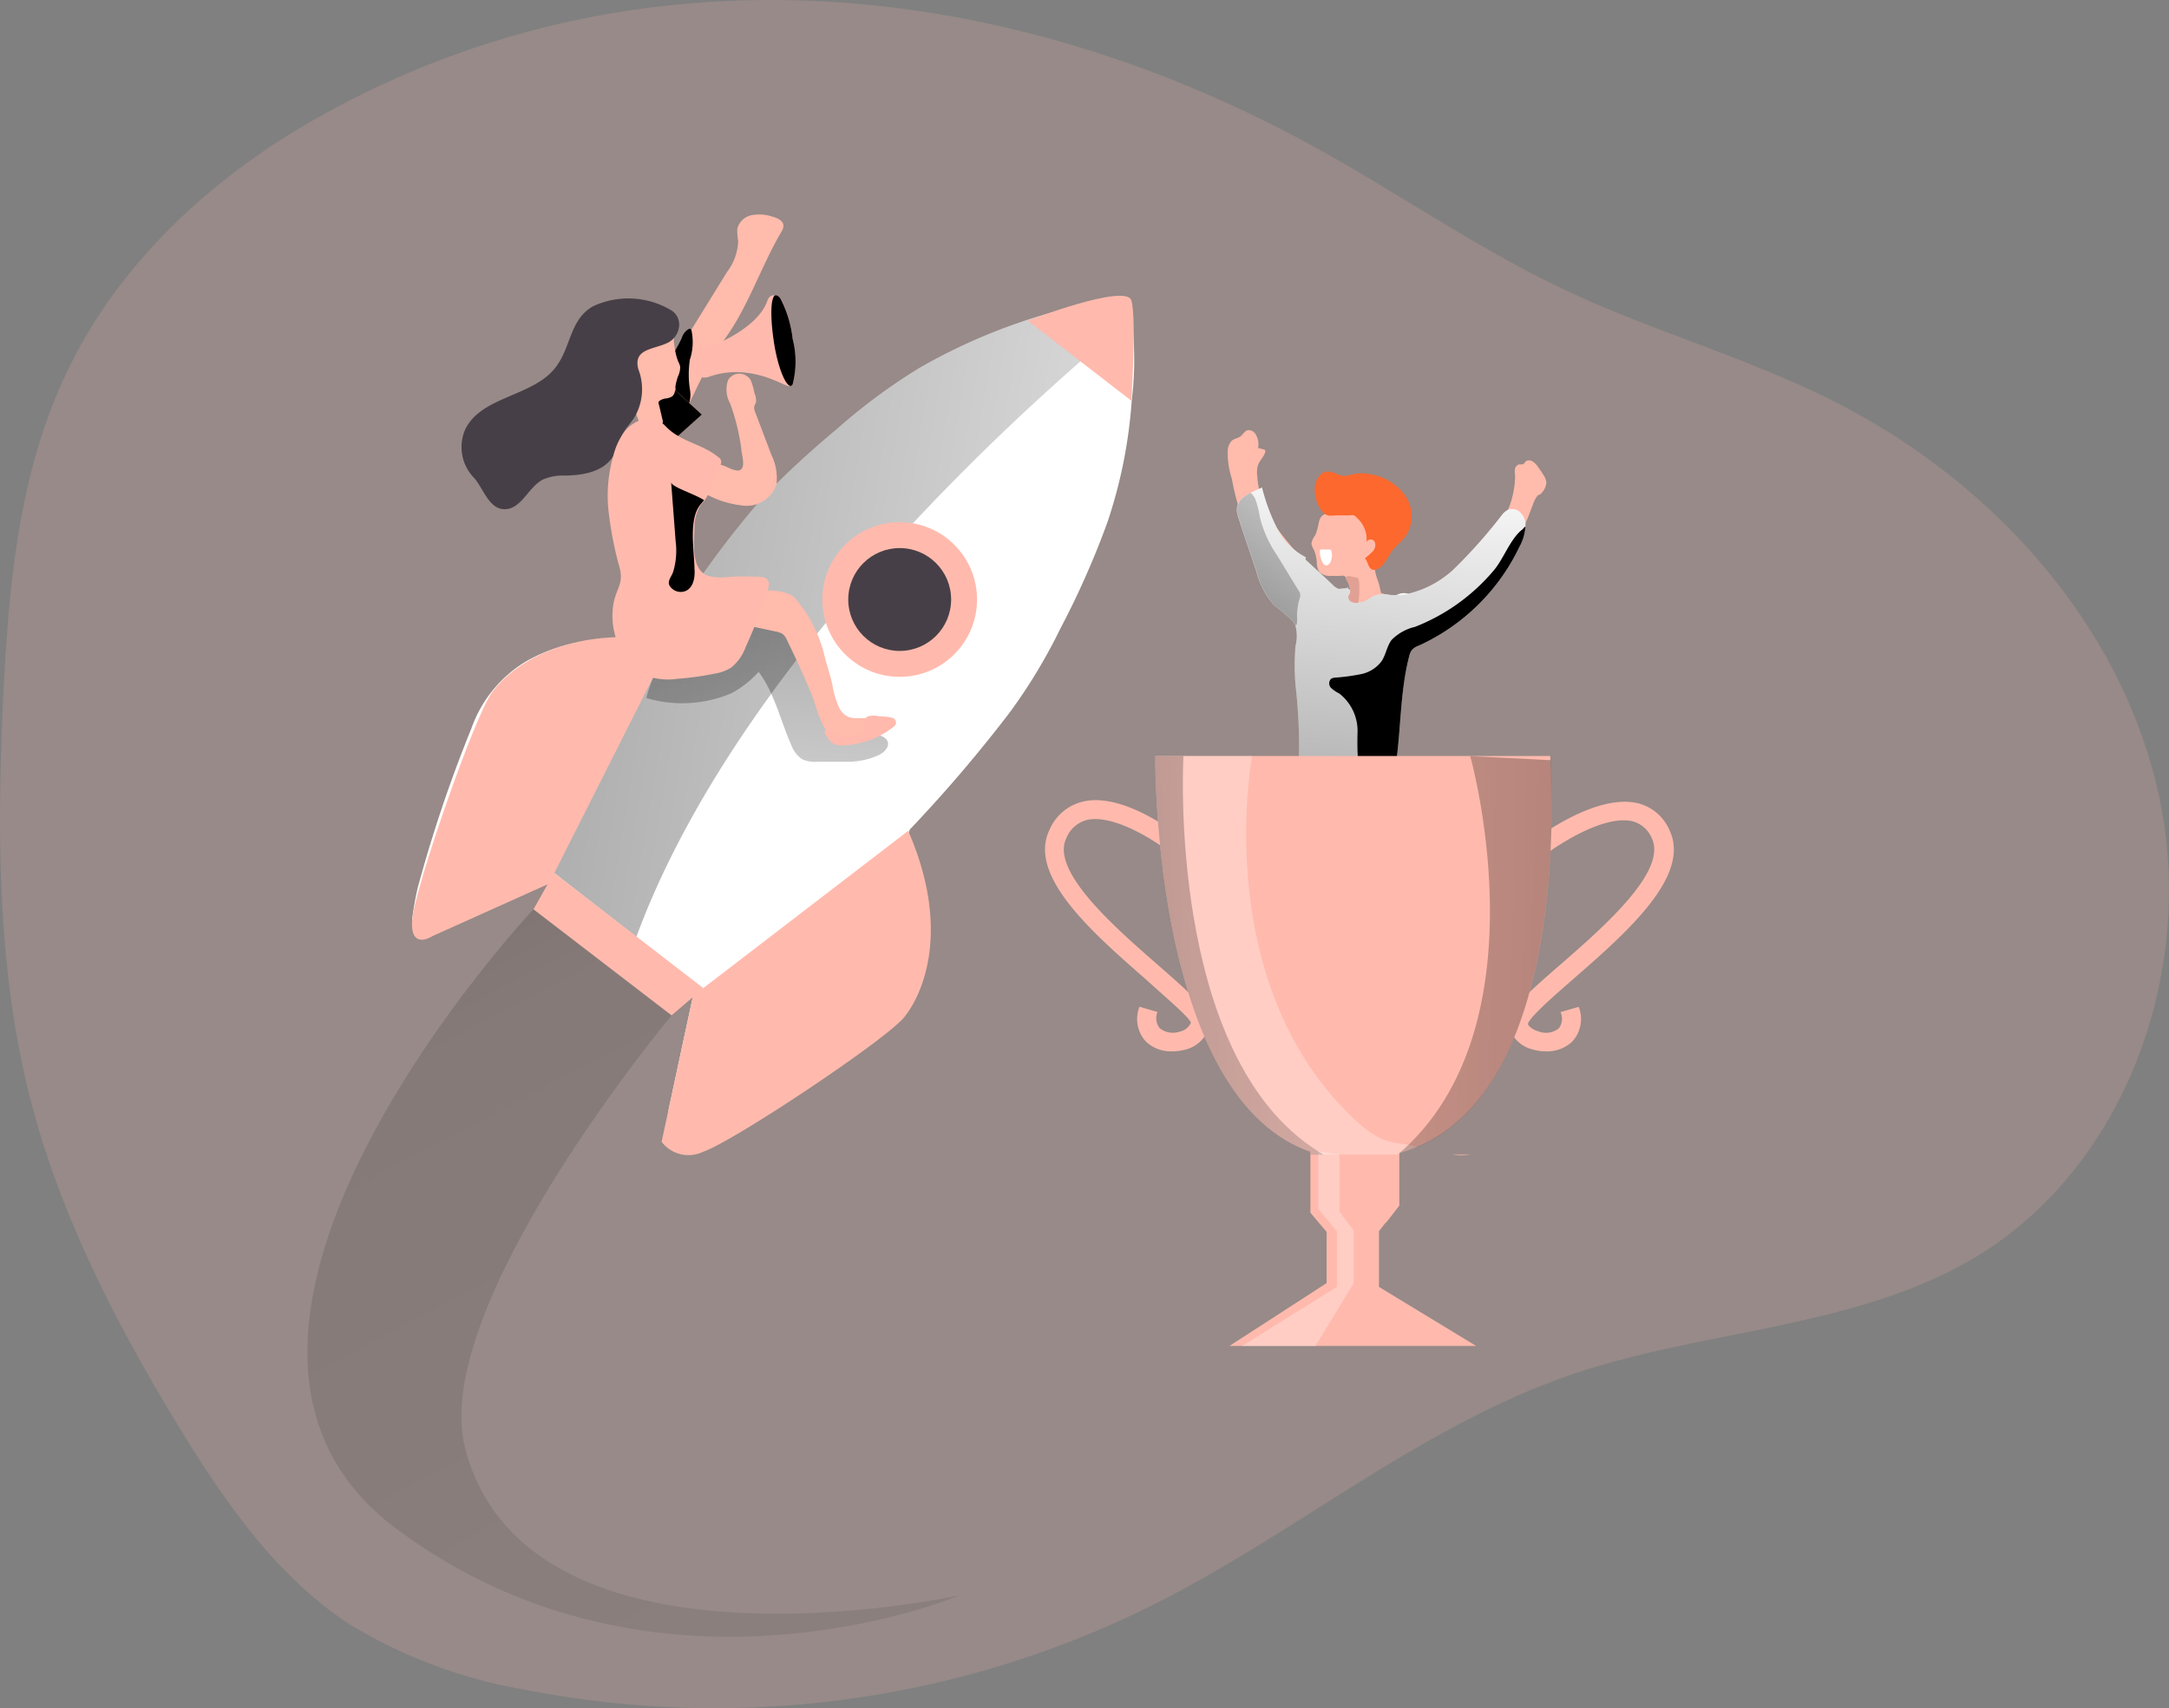 <svg xmlns="http://www.w3.org/2000/svg" xmlns:xlink="http://www.w3.org/1999/xlink" width="537.203" height="423.156" viewBox="0 0 537.203 423.156"><rect x="0" y="0" width="537.203" height="423.156" fill="#808080" stroke="none"/><defs><style>.a,.g{fill:#ffbaad;}.a{opacity:0.18;isolation:isolate;}.b{fill:#ffbbab;}.c,.o{fill:#fff;}.d{fill:#020202;opacity:0.1;}.e{fill:#fc682d;}.f{fill:#e0a194;}.h{fill:url(#a);}.i{fill:url(#b);}.j{fill:url(#c);}.k{fill:url(#d);}.l{fill:url(#e);}.m{fill:#473f47;}.n{opacity:0.36;fill:url(#f);}.o{opacity:0.28;}.p{fill:url(#g);}.q{fill:url(#h);}.r{fill:url(#i);}.s{fill:url(#j);}.t{fill:url(#k);}.u{fill:url(#l);}</style><linearGradient id="a" x1="0.386" y1="1.428" x2="0.521" y2="-0.135" gradientUnits="objectBoundingBox"><stop offset="0.01"/><stop offset="0.08" stop-opacity="0.69"/><stop offset="0.21" stop-opacity="0.322"/><stop offset="1" stop-opacity="0"/></linearGradient><linearGradient id="b" x1="-0.37" y1="1.814" x2="1.827" y2="-1.489" xlink:href="#a"/><linearGradient id="c" x1="-11.276" y1="14.024" x2="-13.08" y2="12.888" xlink:href="#a"/><linearGradient id="d" x1="-0.488" y1="0.313" x2="1.641" y2="0.696" gradientUnits="objectBoundingBox"><stop offset="0.01"/><stop offset="0.13" stop-opacity="0.69"/><stop offset="0.25" stop-opacity="0.322"/><stop offset="1" stop-opacity="0"/></linearGradient><linearGradient id="e" x1="0.634" y1="-0.911" x2="0.326" y2="2.874" xlink:href="#d"/><linearGradient id="f" x1="-0.149" y1="-0.353" x2="1.528" y2="2.655" xlink:href="#a"/><linearGradient id="g" x1="-2.096" y1="0.698" x2="3" y2="0.309" xlink:href="#d"/><linearGradient id="h" x1="3.149" y1="0.647" x2="-3.624" y2="0.284" xlink:href="#d"/><linearGradient id="i" x1="128.2" y1="-30.563" x2="131.248" y2="-30.936" xlink:href="#d"/><linearGradient id="j" x1="68.938" y1="-41.403" x2="72.087" y2="-41.85" xlink:href="#d"/><linearGradient id="k" x1="110.038" y1="-23.14" x2="116.967" y2="-22.647" xlink:href="#d"/><linearGradient id="l" x1="162.966" y1="-27.848" x2="169.199" y2="-27.335" xlink:href="#d"/></defs><g transform="translate(0 0.002)"><path class="a" d="M87.7,44C62.121,58.46,39.462,79.238,26.528,105.593s-15.138,55.658-16.5,84.574c-1.361,32.416-1.2,64.832,6.743,96.276,7.358,28.948,21.2,55.853,36.727,81.364,11.41,18.737,24.28,37.408,42.692,49.37a124.477,124.477,0,0,0,43.989,16.208,243.12,243.12,0,0,0,154.852-21.2c35.658-17.894,66.647-44.572,104.282-57.247,33.032-11.119,70.116-11.151,99.874-29.174,37.084-22.691,54.07-71.121,44.993-113.618s-41.006-77.8-79.711-97.637c-21.946-11.216-45.674-17.7-67.782-28.17s-42.3-24.8-63.86-36.436C255.807,8.247,165.3.111,87.7,44Z" transform="translate(-9.38 -14.66)"/><path class="b" d="M128.624,60.664l4.311,1.815a6.483,6.483,0,0,1,3.793,2.82,6.483,6.483,0,0,1-.227,4.441c-.583,1.913-1.264,3.825-2.01,5.705-.972,2.5-2.107,4.96-2.853,7.521a54.492,54.492,0,0,0-.778,19.741c0,2.139-2.723,3.242-4.83,3.533a23.4,23.4,0,0,1-11.962-.616,2.561,2.561,0,0,1-.972-.519,2.2,2.2,0,0,1-.454-1.588c-.227-3.533-.227-7.2-.713-10.438a28.69,28.69,0,0,0-1.07-5.219,49.849,49.849,0,0,1-.843-5.057c-.292-1.361-.713-2.691-.94-4.052a7.683,7.683,0,0,1,.292-4.117c.584-1.426,1.394-2.755,2.107-4.117a40.75,40.75,0,0,0,2.01-4.571,12.61,12.61,0,0,1,1.394-3.242,8.2,8.2,0,0,1,6.321-2.917A17.407,17.407,0,0,1,128.624,60.664Z" transform="translate(213.754 86.316)"/><path class="b" d="M114.95,71.194A20.033,20.033,0,0,1,112,66.1a28.105,28.105,0,0,1-1.491-7.261,6.094,6.094,0,0,1,.194-2.658c.421-1.167,1.459-2.042,1.783-3.242a.551.551,0,0,0,0-.389.565.565,0,0,0-.421-.259l-1.361-.357a4.636,4.636,0,0,0-.519-3.242,2.01,2.01,0,0,0-1.88-1.167c-.843,0-1.264,1.07-1.977,1.556s-1.491.551-2.107,1.037a3.89,3.89,0,0,0-1.037,2.593,20.681,20.681,0,0,0,1.037,6.872,60.4,60.4,0,0,0,13.615,28.753c2.01,2.366,9.725,11.7,12.772,9.3,4.311-3.242,1.491-8.59-1.491-11.151a85.512,85.512,0,0,1-14.166-15.3Z" transform="translate(200.88 59.027)"/><path class="c" d="M120.652,59.52c-1.459,2.237-2.885,4.538-4.214,6.872a3.241,3.241,0,0,0-.584,2.431,2.4,2.4,0,0,0,1.232,1.232,7.358,7.358,0,0,0,7.067-.583,24.28,24.28,0,0,0,5.349-5.154,10.956,10.956,0,0,1,2.982-2.755,3.793,3.793,0,0,1,3.89,0,2.366,2.366,0,0,1,.551,3.5,1.771,1.771,0,0,0-2.269-1.426,4.668,4.668,0,0,0-2.3,2.042,34.331,34.331,0,0,0-2.139,3.469,10.081,10.081,0,0,0-1.135,2.82,9.207,9.207,0,0,0,2.431,6.743,8.687,8.687,0,0,1,1.426,2.4,8.4,8.4,0,0,1-.324,4.182,56.73,56.73,0,0,0-.875,17.375,3.63,3.63,0,0,1-.681,3.242,3.242,3.242,0,0,1-2.2.681c-3.728,0-7.423-.843-11.184-.746a62.139,62.139,0,0,1-6.937.357,1,1,0,0,1-1.07-1.329,72.288,72.288,0,0,0,.486-19.45,44.668,44.668,0,0,1-1.426-8.979,4.408,4.408,0,0,1,.357-1.945,6.969,6.969,0,0,1,1.135-1.621,25.673,25.673,0,0,0,5.122-10.081" transform="translate(213.298 85.904)"/><path class="d" d="M118.8,77.2a3.5,3.5,0,0,1-1.264,2.853,5.928,5.928,0,0,0-.778.421c-.486.454-.421,1.232-.519,1.88a9.92,9.92,0,0,1-1.88,3.242,2.885,2.885,0,0,0,0,3.533c.584.583,1.556.681,2.042,1.361s0,2.885,1,3.566a1.491,1.491,0,0,0,1.848-.583,4.246,4.246,0,0,0,.551-2.01q1.135-10.924,2.075-21.946a2.366,2.366,0,0,0-.616-2.172c-.486-.681-1.135-1.977-1.848-2.334-.81,1.2-.194,3.793-.194,5.187C119.091,72.563,118.993,74.9,118.8,77.2Z" transform="translate(224.584 98.21)"/><path class="b" d="M110.39,60.526a4.084,4.084,0,0,0-.81,1.88,3.7,3.7,0,0,0,.519,1.361,9.174,9.174,0,0,1,.81,3.242,4.408,4.408,0,0,0,.616,2.4,3.7,3.7,0,0,0,2.853,1h2.4a1.621,1.621,0,0,1,.875,0,1.426,1.426,0,0,1,.616.616,17.181,17.181,0,0,1,1.329,5.511,2.01,2.01,0,0,0,.421.875,1.686,1.686,0,0,0,.648.551,7.164,7.164,0,0,0,5.251,0,2.01,2.01,0,0,0,1.07-.778,2.2,2.2,0,0,0,0-1.459,26.41,26.41,0,0,0-.843-3.857,14,14,0,0,1-1.037-5.219c0-1.588.875-3.047,1.135-4.6a7.747,7.747,0,0,0-4.571-7.974,9.206,9.206,0,0,0-7.974.583c-.875.454-1.588.681-2.01,1.621S111.168,59.2,110.39,60.526Z" transform="translate(215.229 72.256)"/><path class="e" d="M110.057,57.011a8.43,8.43,0,0,1-.227-1.815c0-2.075,1.2-4.441,3.242-4.506,1.459,0,2.755,1.1,4.247,1.1a12.089,12.089,0,0,0,1.815-.389,10.6,10.6,0,0,1,4.733,0,13.128,13.128,0,0,1,8.363,5.251,8.882,8.882,0,0,1,.324,9.725c-1.07,1.621-2.723,2.788-3.858,4.376a32.81,32.81,0,0,1-1.783,2.885c-.583.681-1.945,1.783-2.917,1.3s-1.037-2.075-1.718-2.755A23.7,23.7,0,0,0,124.19,70.5a2.269,2.269,0,0,0,.519-2.334,1.131,1.131,0,0,0-2.042,0,7.132,7.132,0,0,0-2.269-5.9,2.918,2.918,0,0,0-.843-.713,2.95,2.95,0,0,0-1.07,0H115.5c-1.718,0-2.561.486-3.793-.972a7.845,7.845,0,0,1-1.653-3.566Z" transform="translate(215.789 66.111)"/><path class="f" d="M117.159,58.963a1.037,1.037,0,0,1,.746.227,1.232,1.232,0,0,1,.259.778,23.956,23.956,0,0,1,0,4.311,3.469,3.469,0,0,1-.292,1.1,1.135,1.135,0,0,1-.94.583c-.421,0-.778-.357-1.232-.454a1.621,1.621,0,0,0-1.361.324,6.064,6.064,0,0,0-.972,1.07A21.263,21.263,0,0,1,111,69.434a20.164,20.164,0,0,1,2.593-5.543,2.626,2.626,0,0,1,1.167-1.135,1.192,1.192,0,0,0,1.135-.421c.259-.421,0-1.232-.292-1.783s-1.037-1.329-.583-1.718S116.77,58.931,117.159,58.963Z" transform="translate(218.412 84.029)"/><path class="b" d="M137.537,71.142a36.44,36.44,0,0,0,3.566-3.858,22.173,22.173,0,0,0,4.862-13.777,4.052,4.052,0,0,1,0-1.653,1.394,1.394,0,0,1,1.135-1.037,2.626,2.626,0,0,0,.713,0c.357,0,.519-.486.81-.746a1.524,1.524,0,0,1,1.621,0,4.474,4.474,0,0,1,1.264,1.2c.519.713,1.037,1.459,1.491,2.2a3.857,3.857,0,0,1,.713,1.945,4.408,4.408,0,0,1-1.588,2.885c-1,0-1.783,2.691-2.042,3.242-.519,1.459-1.1,2.917-1.75,4.311A61.591,61.591,0,0,1,131.6,87.642c-2.4,1.977-11.475,9.725-14.2,6.969-3.728-3.955,0-8.72,3.242-10.762A84.282,84.282,0,0,0,137.537,71.142Z" transform="translate(229.283 64.201)"/><path class="c" d="M110.959,56.7a10.924,10.924,0,0,1,1.783,0,.259.259,0,0,1,.227,0h0a4.213,4.213,0,0,1,0,2.82,2.172,2.172,0,0,1-.616.908.94.94,0,0,1-1.037,0,1.653,1.653,0,0,1-.519-.778,5.511,5.511,0,0,1-.551-2.95h0a2.528,2.528,0,0,1,1.1,0" transform="translate(216.67 79.451)"/><path class="g" d="M109.472,57.386h-.292a.195.195,0,0,1,.292,0Z" transform="translate(214.332 80.972)"/><path class="c" d="M175.36,61.57a11.67,11.67,0,0,1-1.459,4.992A51.088,51.088,0,0,1,148.909,91.1a3.987,3.987,0,0,0-1.653,1.037,4.085,4.085,0,0,0-.681,1.524c-2.5,9.725-1.945,19.644-3.728,29.369a3.825,3.825,0,0,1-1,2.334,3.987,3.987,0,0,1-2.95.681h-2.107a145.108,145.108,0,0,1-14.944-1.588,3.469,3.469,0,0,1-2.3-1.037,3.533,3.533,0,0,1-.324-2.528,132.9,132.9,0,0,0-.81-20,57.312,57.312,0,0,1,0-9.725,10.114,10.114,0,0,0,0-4.927,4.6,4.6,0,0,0-.778-1.3,50.238,50.238,0,0,0-4.473-3.793,20.358,20.358,0,0,1-4.473-8.525c-1.491-4.473-3.047-8.914-4.473-13.388-1.07-3.242.616-4.765,3.047-6,.875-.454,1.848-.875,2.853-1.329a48.624,48.624,0,0,0,3.7,10.017,16.532,16.532,0,0,0,7.261,7.326.2.2,0,0,0-.194.195.746.746,0,0,0,.324.616c2.172,2.01,4.376,3.987,6.483,6.029a3.76,3.76,0,0,0,1.459.94c.648,0,2.885-.583,2.788.616a.422.422,0,0,1,0,.194c0,.421-.389.746-.454,1.167a1.3,1.3,0,0,0,.746,1.232,2.626,2.626,0,0,0,1.491.259,5.577,5.577,0,0,0,1.653-.357c.875-.357,1.588-.972,2.431-1.394a6.775,6.775,0,0,1,4.02-.227,16.208,16.208,0,0,0,4.344-.259,25.155,25.155,0,0,0,11.119-5.8,126.612,126.612,0,0,0,12.253-13.744,4.473,4.473,0,0,1,1.588-1.329,2.918,2.918,0,0,1,3.047.778A4.344,4.344,0,0,1,175.36,61.57Z" transform="translate(202.449 68.845)"/><path class="h" d="M175.36,61.57a11.67,11.67,0,0,1-1.459,4.992A51.088,51.088,0,0,1,148.909,91.1a3.987,3.987,0,0,0-1.653,1.037,4.085,4.085,0,0,0-.681,1.524c-2.5,9.725-1.945,19.644-3.728,29.369a3.825,3.825,0,0,1-1,2.334,3.987,3.987,0,0,1-2.95.681h-2.107a145.108,145.108,0,0,1-14.944-1.588,3.469,3.469,0,0,1-2.3-1.037,3.533,3.533,0,0,1-.324-2.528,132.9,132.9,0,0,0-.81-20,57.312,57.312,0,0,1,0-9.725,10.114,10.114,0,0,0,0-4.927,4.6,4.6,0,0,0-.778-1.3,50.238,50.238,0,0,0-4.473-3.793,20.358,20.358,0,0,1-4.473-8.525c-1.491-4.473-3.047-8.914-4.473-13.388-1.07-3.242.616-4.765,3.047-6,.875-.454,1.848-.875,2.853-1.329a48.624,48.624,0,0,0,3.7,10.017,16.532,16.532,0,0,0,7.261,7.326.2.2,0,0,0-.194.195.746.746,0,0,0,.324.616c2.172,2.01,4.376,3.987,6.483,6.029a3.76,3.76,0,0,0,1.459.94c.648,0,2.885-.583,2.788.616a.422.422,0,0,1,0,.194c0,.421-.389.746-.454,1.167a1.3,1.3,0,0,0,.746,1.232,2.626,2.626,0,0,0,1.491.259,5.577,5.577,0,0,0,1.653-.357c.875-.357,1.588-.972,2.431-1.394a6.775,6.775,0,0,1,4.02-.227,16.208,16.208,0,0,0,4.344-.259,25.155,25.155,0,0,0,11.119-5.8,126.612,126.612,0,0,0,12.253-13.744,4.473,4.473,0,0,1,1.588-1.329,2.918,2.918,0,0,1,3.047.778A4.344,4.344,0,0,1,175.36,61.57Z" transform="translate(202.449 68.845)"/><path class="i" d="M118.425,85.19c-.259-.389-.486-.81-.778-1.167a50.248,50.248,0,0,0-4.473-3.793A20.357,20.357,0,0,1,108.7,71.7c-1.491-4.473-3.047-8.914-4.473-13.388-1.07-3.242.616-4.765,3.047-6a4.96,4.96,0,0,1,1.167,1.653,20.908,20.908,0,0,1,1.07,4.246,28.623,28.623,0,0,0,4.084,9.271c1.913,3.047,3.728,6.159,5.64,9.206a2.1,2.1,0,0,1,.259.551,1.783,1.783,0,0,1,0,.908,15.852,15.852,0,0,0-.713,3.7C118.62,82.629,119.041,84.768,118.425,85.19Z" transform="translate(202.494 69.764)"/><path class="j" d="M159.548,54.89a11.67,11.67,0,0,1-1.459,4.992A51.088,51.088,0,0,1,133.1,84.421a3.987,3.987,0,0,0-1.653,1.037,4.084,4.084,0,0,0-.681,1.524c-2.5,9.725-1.945,19.644-3.728,29.369a3.825,3.825,0,0,1-1,2.334,3.987,3.987,0,0,1-2.95.681h-2.107a3.241,3.241,0,0,1-1.686-.616,2.787,2.787,0,0,1-.843-1.686,74.106,74.106,0,0,1-.486-11.086,11.767,11.767,0,0,0-4.538-9.725,8.138,8.138,0,0,1-2.042-1.394,1.588,1.588,0,0,1,0-2.2,1.945,1.945,0,0,1,1.037-.324,50.572,50.572,0,0,0,6.289-.843,8.428,8.428,0,0,0,5.219-3.242c1.07-1.621,1.3-3.7,2.464-5.251a11.962,11.962,0,0,1,5.8-3.242A48.624,48.624,0,0,0,151.833,65.62c2.334-2.82,4.117-7.91,7-10.017a3.5,3.5,0,0,1,.713-.713Z" transform="translate(218.261 75.525)"/><g transform="translate(102.078 74.4)"><path class="c" d="M152.965,218.978A283.672,283.672,0,0,1,110.5,244.327l-2.107.259h-.583a3.922,3.922,0,0,1-3.663-4.733,30.335,30.335,0,0,1,.616-3.5q2.82-13.226,5.673-26.419a1.491,1.491,0,0,0-.648-1.75l-33.94-26.354a1.361,1.361,0,0,0-1.653-.195c-2.01,1.037-4.084,1.977-6.159,2.917-7.294,3.436-14.328,6.678-21.524,9.919a3.76,3.76,0,0,1-5.219-2.042l-.421-.972v-.519a77.411,77.411,0,0,1,1.361-7.747,339.6,339.6,0,0,1,13.323-39.58,31.606,31.606,0,0,1,13.582-16.6,41.525,41.525,0,0,1,15.56-5.089,112.517,112.517,0,0,1,12.772-1.1h4.052a2.139,2.139,0,0,0,1.426-.843c3.242-4.733,6.289-9.725,9.725-14.263A232.842,232.842,0,0,1,128.1,86.04a243.4,243.4,0,0,1,18.023-16.6,145.128,145.128,0,0,1,20.422-15.106,142.631,142.631,0,0,1,34.62-14.231c2.334-.713,4.7-1.329,7.067-1.977l4.862-.519h.875a6,6,0,0,1,4.992,4.084,1.915,1.915,0,0,1,0,.421,25.72,25.72,0,0,1,.454,3.242,83.57,83.57,0,0,1-.324,17.083,120.33,120.33,0,0,1-6,30.082,210.477,210.477,0,0,1-11.67,26.387,135.107,135.107,0,0,1-12.513,20.746,351.855,351.855,0,0,1-24.442,28.688,1.815,1.815,0,0,0-.486,1.977c.583,2.528,1.135,5.057,1.588,7.585a58.8,58.8,0,0,1,1.3,15.981,31.833,31.833,0,0,1-13.906,25.09Z" transform="translate(-40.87 -37.61)"/></g><path class="k" d="M72.122,195.314,51.7,179.4s8.785-27.067,21.492-58.576h4.052a2.139,2.139,0,0,0,1.426-.843c3.242-4.733,6.289-9.725,9.725-14.263a232.84,232.84,0,0,1,15.43-19.677,243.429,243.429,0,0,1,18.023-16.6A145.128,145.128,0,0,1,142.27,54.337a142.632,142.632,0,0,1,34.62-14.231c2.334-.713,4.7-1.329,7.067-1.977l4.862-.519h.875a6,6,0,0,1,4.992,4.084,1.915,1.915,0,0,1,0,.421C183.115,51.516,99.514,120.6,72.122,195.314Z" transform="translate(85.485 36.79)"/><path class="l" d="M79.733,83.395a24.377,24.377,0,0,0,6.84-5.349C90.56,83.33,91.954,90.072,94.645,96.1a7.132,7.132,0,0,0,2.788,3.631,7.877,7.877,0,0,0,3.7.583h7.488a18.444,18.444,0,0,0,7.715-1.653c1.329-.648,2.626-1.945,2.237-3.242s-2.269-1.88-3.793-1.88a18.638,18.638,0,0,1-5.705-.519,9.984,9.984,0,0,1-5.219-5.251,41.82,41.82,0,0,1-2.528-6.807A78.67,78.67,0,0,0,96.4,69.423a21.653,21.653,0,0,0-4.441-6.191,9.3,9.3,0,0,0-6.937-2.593c-4.6.486-7.585,5.154-11.864,6.9a32.935,32.935,0,0,0-5.932,2.075,12.027,12.027,0,0,0-3.047,3.242,35.009,35.009,0,0,0-5.413,11.67A31.282,31.282,0,0,0,79.733,83.395Z" transform="translate(101.31 88.384)"/><path class="b" d="M69.871,59.834s6.483-.583,8.882,1.783a34.329,34.329,0,0,1,7.553,15.106c.583,2.139,1.3,4.214,1.783,6.483a21.428,21.428,0,0,0,1.751,5.8,4.668,4.668,0,0,0,2.5,2.237,8.687,8.687,0,0,0,2.593.195,20.519,20.519,0,0,1,3.242.227,1.264,1.264,0,0,1,.583.194,1.167,1.167,0,0,1,.227.551,3.242,3.242,0,0,1-1.264,2.95,13.55,13.55,0,0,1-8.817,1c-3.566-1.2-4.7-7.812-6-10.892-1.88-4.506-3.89-8.914-6.029-13.291a4.117,4.117,0,0,0-1.037-1.524,4.441,4.441,0,0,0-1.783-.681L66.24,68.295C66.986,65.474,69.06,62.622,69.871,59.834Z" transform="translate(118.077 86.465)"/><circle class="g" cx="19.158" cy="19.158" r="19.158" transform="translate(203.67 129.346)"/><circle class="m" cx="12.74" cy="12.74" r="12.74" transform="translate(210.088 135.764)"/><path class="g" d="M105.145,64.293,74.771,124.457,45.953,137.423s-5.608,3.728-5.057-3.922,15.43-50.634,19.871-56.6S78.726,60.046,105.145,64.293Z" transform="translate(61.182 94.454)"/><path class="g" d="M121,78.15,67.71,119.059l-7.78,36.111a8.331,8.331,0,0,0,10.308,2.464c7.294-2.431,44.993-27.554,49.694-33.226S131.7,102.657,121,78.15Z" transform="translate(103.933 127.665)"/><path class="g" d="M87.9,43.421,113.574,63.26s1.329-20.552,0-24.863S87.9,43.421,87.9,43.421Z" transform="translate(166.631 36.004)"/><path class="g" d="M45.849,66.7,40.76,75.744,74.959,102l7.877-6.743Z" transform="translate(91.368 149.521)"/><path class="n" d="M88.858,84.14S-9.881,189.3,54.886,237.6,194.5,254.065,194.5,254.065,87.529,277.7,71.937,217.694c-9.109-35.107,51.12-107.265,51.12-107.265Z" transform="translate(43.27 141.092)"/><path class="g" d="M153.05,203.942l24.053,14.62H116.031L140.084,203V190.327l-4.02-4.765V170.456C96.711,156.841,97.651,72.43,97.651,72.43h97.832v1c.583,9.271,3.858,80.327-33,95.822a33.094,33.094,0,0,1-4.473,1.556v12.966l-3.242,4.182-1.718,2.172Z" transform="translate(188.485 114.843)"/><path class="g" d="M120.688,138.026a9.044,9.044,0,0,1-6.483-2.431,8.266,8.266,0,0,1-1.588-8.623l4.473,1.3a3.922,3.922,0,0,0,.583,4.052,5.219,5.219,0,0,0,4.927.81,3.793,3.793,0,0,0,2.755-2.2c-.389-1.361-6.483-6.483-11.216-10.795C101.174,108.786,84.966,94.686,90.249,83.34a12.091,12.091,0,0,1,8.428-7.2c10.373-2.4,24.118,8.752,24.7,9.239l-2.95,3.6c-3.469-2.853-13.971-9.725-20.714-8.3a7.553,7.553,0,0,0-5.251,4.635c-3.825,8.169,12.156,22.075,22.691,31.282,9.4,8.2,13.518,11.962,12.707,15.43a8.169,8.169,0,0,1-6.029,5.608A12.967,12.967,0,0,1,120.688,138.026Z" transform="translate(169.597 122.41)"/><path class="g" d="M133.881,137.752a11.184,11.184,0,0,1-3.08-.421,8.169,8.169,0,0,1-6.062-5.608c-.81-3.469,3.242-7.229,12.707-15.43C148.015,107.087,164,93.18,160.138,85.011a7.1,7.1,0,0,0-4.927-4.279c-7.358-1.621-19.45,6.483-23.372,9.725l-2.788-3.631c.681-.519,16.208-12.966,27.359-10.6a11.573,11.573,0,0,1,8.136,6.84c5.316,11.346-10.892,25.447-23.891,36.792-4.83,4.214-10.827,9.433-11.216,11.119.259.81,1.588,1.556,2.755,1.88a5.057,5.057,0,0,0,4.895-.81,3.922,3.922,0,0,0,.421-4.02l4.506-1.3a8.234,8.234,0,0,1-1.621,8.623,9.012,9.012,0,0,1-6.516,2.4Z" transform="translate(248.985 122.684)"/><path class="o" d="M162.548,169.289a33.088,33.088,0,0,1-4.473,1.556v.324H136.064v-.713C96.711,156.841,97.651,72.43,97.651,72.43h23.988s-10.632,55.918,25.122,89.793C154.379,169.484,157.135,167.668,162.548,169.289Z" transform="translate(188.485 114.843)"/><path class="g" d="M124.8,102.88a15.431,15.431,0,0,1-4.473,0Z" transform="translate(239.326 183.1)"/><path class="o" d="M119.062,88.79v14.1l3.5,4.7v13.064L113.1,136.247H94.88l23.6-14.717V107.883l-4.668-5.705V87.98Z" transform="translate(212.683 197.222)"/><path class="p" d="M136.064,171.179v-.713C96.711,156.851,97.651,72.44,97.651,72.44h6.969s-4.279,74.33,33.389,97.9l1.3.843Z" transform="translate(188.485 114.865)"/><path class="g" d="M122.11,102.79v12.966l-3.242,4.182C112,117.572,110.926,112.515,122.11,102.79Z" transform="translate(224.45 182.898)"/><path class="q" d="M120.763,169.267a33.09,33.09,0,0,1-4.473,1.556C152.726,139.217,133.86,72.44,133.86,72.44l19.9,1C154.249,82.716,157.491,153.772,120.763,169.267Z" transform="translate(230.27 114.865)"/><path class="b" d="M65.705,79.714l2.269-4.635A92.059,92.059,0,0,1,75.4,61.918c5.867-8.072,8.914-17.829,13.971-26.451a3.242,3.242,0,0,0,.583-1.588c0-1.264-1.491-1.977-2.755-2.3a10.341,10.341,0,0,0-5.154-.357,4.538,4.538,0,0,0-3.533,3.436,15.072,15.072,0,0,0,.227,2.95,13.388,13.388,0,0,1-2.723,7.618L63.242,65.905A16.565,16.565,0,0,0,60,73.847,6.191,6.191,0,0,0,65.705,79.714Z" transform="translate(104.09 22.078)"/><path class="r" d="M65.834,60.122a7.294,7.294,0,0,0,1.07-5.349,24.376,24.376,0,0,1,0-7.358,13.907,13.907,0,0,0,.389-7.261.316.316,0,0,0-.194-.292.486.486,0,0,0-.519,0,3.76,3.76,0,0,0-1.653,2.107C63.564,45.21,59.415,50.689,60,54.222A6.191,6.191,0,0,0,65.834,60.122Z" transform="translate(103.962 41.67)"/><path class="g" d="M49.11,37.9l6.678-8.461L63.73,36.7l-7.488,6.743Z" transform="translate(110.085 65.998)"/><path class="s" d="M49.11,37.9l6.678-8.461L63.73,36.7l-7.488,6.743Z" transform="translate(110.085 65.998)"/><path class="b" d="M66.265,64.994l3.08,1.07c1.07.357,3.242,1.783,4.246.81s0-3.922,0-4.992a53.811,53.811,0,0,0-2.755-11.248,7.132,7.132,0,0,1-.551-5.77,3.242,3.242,0,0,1,2.788-1.653,3.436,3.436,0,0,1,2.82,1.556,14.392,14.392,0,0,1,.94,3.242,4.311,4.311,0,0,1,.389,2.334,7.907,7.907,0,0,0-.454,1.1,2.69,2.69,0,0,0,.227,1.232L81.047,63.34A12.966,12.966,0,0,1,82.278,70.7a7.747,7.747,0,0,1-8.1,5.219,24.733,24.733,0,0,1-10.859-3.76c-.357-.195-.778-.551-.648-.94a.972.972,0,0,1,.421-.389,7.261,7.261,0,0,0,2.561-2.5A3.825,3.825,0,0,0,66.265,64.994Z" transform="translate(110.013 49.343)"/><path class="b" d="M69.305,55.275a2.139,2.139,0,0,1-.616,1.167,3.7,3.7,0,0,1-1.653.551,3.241,3.241,0,0,0-1.653.681.908.908,0,0,0,0,.875l.875,3.728a1.264,1.264,0,0,1,0,.843,1.426,1.426,0,0,1-.81.681c-1.3.616-2.95,1.167-4.084.292a3.7,3.7,0,0,1-1.135-1.945,42.466,42.466,0,0,1-2.982-12.966,9.368,9.368,0,0,1,2.593-7.358,9.012,9.012,0,0,1,6.483-1.977,3.242,3.242,0,0,1,2.593,1.524c.357.648,0,1.329.227,2.042a19.774,19.774,0,0,0,.551,3.08,12.348,12.348,0,0,0,.486,1.426,4.02,4.02,0,0,1,.454,1.232,5.284,5.284,0,0,1-.519,2.3,12.965,12.965,0,0,0-.681,2.723A1.55,1.55,0,0,1,69.305,55.275Z" transform="translate(97.832 41.719)"/><path class="m" d="M98.481,44.677A5.089,5.089,0,0,1,95.6,48.5c-3.5,1.653-8.493,1.426-7.164,6.483a13.744,13.744,0,0,1-1.1,12.156c-.81,1.2-1.815,2.237-2.528,3.5-1.167,1.945-1.524,4.311-2.788,6.191-2.528,3.728-7.65,4.506-12.124,4.506a12.318,12.318,0,0,0-4.992.94c-3.663,1.815-5.316,7.2-9.368,7.391s-5.446-5.089-7.715-7.683a10.924,10.924,0,0,1-2.237-12.124c4.182-8.558,17.829-8.039,22.983-16.208,3.177-4.733,3.177-11.216,8.688-14.263a20.649,20.649,0,0,1,19.158.908,4.149,4.149,0,0,1,2.075,4.376Z" transform="translate(69.661 36.465)"/><path class="g" d="M79.439,84.892a3.987,3.987,0,0,0,1.329.713,13.258,13.258,0,0,0,5.187.227,72.159,72.159,0,0,1,7.488,0,2.918,2.918,0,0,1,1.718.454c.843.713.583,2.042.227,3.08a138.154,138.154,0,0,1-5.413,13.874,11.605,11.605,0,0,1-3.566,5.057,10.827,10.827,0,0,1-4.214,1.524,71.579,71.579,0,0,1-9.109,1.264,16.208,16.208,0,0,1-8.785-1.167,13.744,13.744,0,0,1-6.094-7.91,17.926,17.926,0,0,1-.875-10.017c.81-3.566,2.431-4.6,1.426-8.428a88.624,88.624,0,0,1-2.788-14.49A35.657,35.657,0,0,1,57.2,55.847a17.6,17.6,0,0,1,2.464-5.576,8.785,8.785,0,0,1,4.83-3.436,5.738,5.738,0,0,1,5.511,1.524C73.8,52.476,78.985,52.7,83.3,56.236a1.394,1.394,0,0,1,.551.681,1.264,1.264,0,0,1,0,.908L81.028,64.6a10.469,10.469,0,0,1-1.07,2.075c-.389.551-.875,1-1.232,1.556A10.276,10.276,0,0,0,77.3,73.708C77.267,76.95,76.489,82.59,79.439,84.892Z" transform="translate(94.7 57.064)"/><path class="t" d="M64.856,78.328a3.242,3.242,0,0,1-3.242-.227c-2.269-1.686-.519-2.853,0-4.6a18.315,18.315,0,0,0,.551-7.456c-.357-4.83-.746-9.725-1.1-14.522.194,1.2,5.9,2.885,8.136,4.409-.389.551-.875,1-1.232,1.556-2.528,3.7-1.2,11.086-1.135,15.268C67,74.762,66.736,77.291,64.856,78.328Z" transform="translate(105.166 67.971)"/><path class="g" d="M87.526,48.008a22.335,22.335,0,0,1,0,11.281,1.621,1.621,0,0,1-.616.389.843.843,0,0,1-.551,0c-1.459-.292-9.725-5.705-19.45-2.3a3.566,3.566,0,1,1-1.167-6.9s12.74-4.246,15.495-11.8c.357-1.135,1.07-1.556,1.88-1.426a3.242,3.242,0,0,1,1.394.648h0A28.527,28.527,0,0,1,87.526,48.008Z" transform="translate(108.785 35.923)"/><path class="u" d="M73.583,47.992a22.335,22.335,0,0,1,0,11.281.713.713,0,0,1-.486.389h0c-1.3,0-3.242-4.862-4.149-10.859s-.843-10.7.227-11.573h.259c.357,0,.713.227,1.135.778h0a28.526,28.526,0,0,1,3.015,9.984Z" transform="translate(122.729 35.939)"/><path class="g" d="M83.339,69.458a1.88,1.88,0,0,0-1.329,2.107c0,.519.616,1.037.389,1.524a1,1,0,0,1-.746.486,12.966,12.966,0,0,1-9.206-.616,1.491,1.491,0,0,0,.389,1.459A5.089,5.089,0,0,0,74.749,76.4a4.863,4.863,0,0,0,1.686.324A21.492,21.492,0,0,0,88.98,72.473a3.631,3.631,0,0,0,.908-.81,1.1,1.1,0,0,0,0-1.167c-.194-.486-.778-.648-1.3-.746a25.938,25.938,0,0,0-2.723-.259,6.288,6.288,0,0,0-2.528-.032Z" transform="translate(131.871 107.928)"/></g></svg>